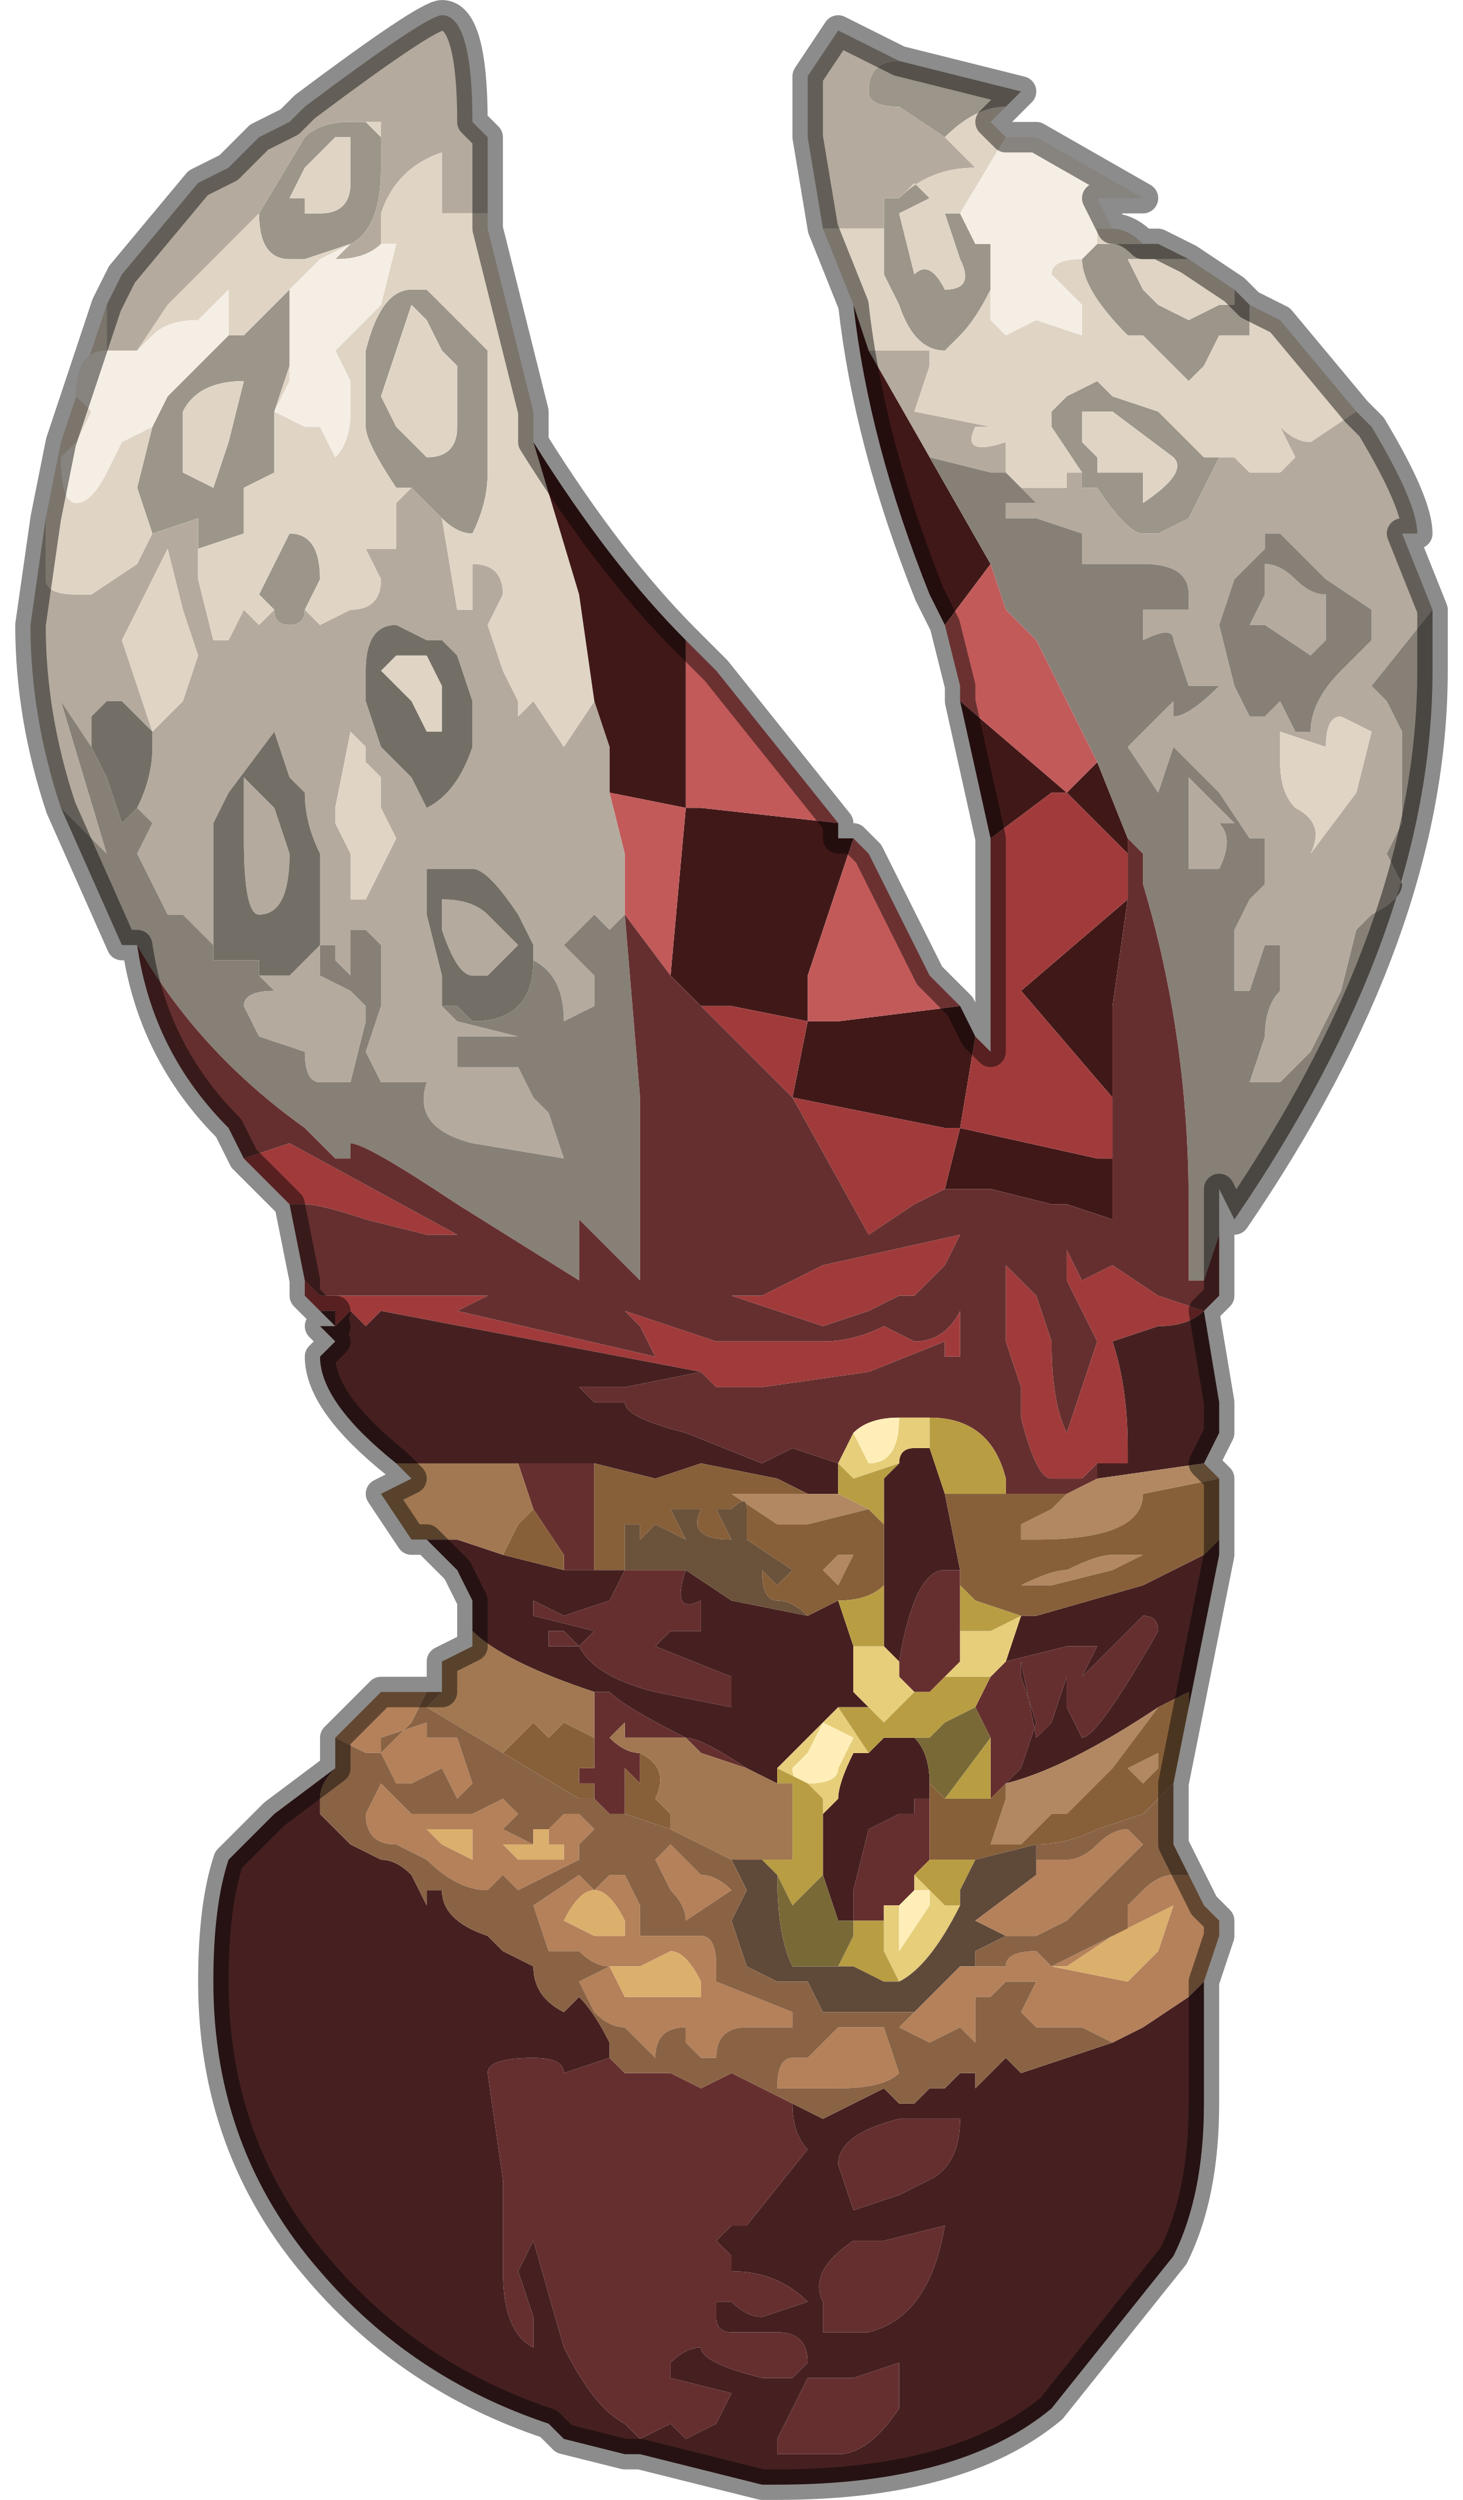 <?xml version="1.0" encoding="UTF-8" standalone="no"?>
<svg xmlns:xlink="http://www.w3.org/1999/xlink" height="8.2px" width="4.8px" xmlns="http://www.w3.org/2000/svg">
  <g transform="matrix(1.0, 0.0, 0.0, 1.0, 2.35, 3.7)">
    <path d="M0.75 -3.25 L0.75 -3.25 0.6 -3.35 Q0.5 -3.35 0.5 -3.4 0.5 -3.5 0.6 -3.5 L1.0 -3.4 0.95 -3.35 Q0.85 -3.35 0.75 -3.25 M0.55 -2.95 L0.55 -3.05 0.6 -3.05 0.65 -3.1 0.75 -3.0 0.8 -3.0 0.8 -3.0 0.85 -2.9 0.9 -2.9 0.9 -2.75 Q0.85 -2.65 0.8 -2.6 L0.75 -2.55 Q0.65 -2.55 0.6 -2.7 L0.55 -2.8 0.55 -2.95 M1.4 -2.9 L1.45 -2.9 1.55 -2.85 1.35 -2.85 1.4 -2.75 1.45 -2.7 1.55 -2.65 1.65 -2.7 1.7 -2.7 1.7 -2.75 1.75 -2.7 1.75 -2.6 1.65 -2.6 1.6 -2.5 1.55 -2.45 1.4 -2.6 1.35 -2.6 Q1.2 -2.75 1.2 -2.85 L1.25 -2.9 1.35 -2.9 1.4 -2.9 M0.7 -3.05 L0.7 -3.05 0.6 -3.0 0.65 -2.8 Q0.7 -2.85 0.75 -2.75 0.85 -2.75 0.8 -2.85 L0.75 -3.0 0.7 -3.05 M1.2 -2.15 L1.1 -2.3 1.1 -2.35 1.15 -2.4 1.25 -2.45 1.3 -2.4 1.45 -2.35 1.6 -2.2 1.65 -2.2 1.55 -2.0 1.45 -1.95 1.4 -1.95 Q1.35 -1.95 1.25 -2.1 L1.2 -2.1 1.2 -2.15 M1.3 -2.35 L1.2 -2.35 1.2 -2.25 1.25 -2.2 1.25 -2.15 1.4 -2.15 1.4 -2.05 Q1.55 -2.15 1.5 -2.2 L1.3 -2.35 M-1.5 -3.0 L-1.5 -3.0 -1.35 -3.25 -1.35 -3.25 Q-1.3 -3.3 -1.2 -3.3 L-1.15 -3.3 -1.15 -3.3 -1.1 -3.25 -1.1 -3.2 -1.1 -3.15 Q-1.1 -2.95 -1.2 -2.9 L-1.35 -2.85 -1.4 -2.85 Q-1.5 -2.85 -1.5 -3.0 M-1.35 -3.15 L-1.35 -3.15 -1.4 -3.05 -1.35 -3.05 -1.35 -3.0 -1.3 -3.0 Q-1.2 -3.0 -1.2 -3.1 L-1.2 -3.25 -1.25 -3.25 -1.3 -3.2 -1.35 -3.15 M-1.6 -2.6 L-1.55 -2.6 -1.4 -2.75 -1.4 -2.75 -1.4 -2.55 -1.4 -2.5 -1.45 -2.35 -1.45 -2.2 -1.45 -2.15 -1.55 -2.1 -1.55 -1.95 -1.7 -1.9 -1.7 -1.9 -1.7 -2.0 -1.85 -1.95 -1.85 -1.95 -1.9 -2.1 -1.85 -2.3 -1.8 -2.4 -1.7 -2.5 -1.6 -2.6 M-1.45 -1.7 L-1.5 -1.75 -1.45 -1.85 -1.4 -1.95 Q-1.3 -1.95 -1.3 -1.8 L-1.35 -1.7 Q-1.35 -1.65 -1.4 -1.65 -1.45 -1.65 -1.45 -1.7 M-1.0 -2.1 L-1.05 -2.1 Q-1.15 -2.25 -1.15 -2.3 L-1.15 -2.55 Q-1.1 -2.75 -1.0 -2.75 L-0.95 -2.75 -0.9 -2.7 -0.85 -2.65 -0.75 -2.55 -0.75 -2.15 Q-0.75 -2.05 -0.8 -1.95 -0.85 -1.95 -0.9 -2.0 L-0.9 -2.0 -1.0 -2.1 M-1.0 -2.7 L-1.1 -2.4 -1.05 -2.3 -0.95 -2.2 -0.95 -2.2 Q-0.85 -2.2 -0.85 -2.3 L-0.85 -2.5 -0.9 -2.55 -0.95 -2.65 -1.0 -2.7 M-1.75 -2.35 L-1.75 -2.15 -1.65 -2.1 -1.6 -2.25 -1.55 -2.45 -1.55 -2.45 Q-1.7 -2.45 -1.75 -2.35" fill="#9c9589" fill-rule="evenodd" stroke="none"/>
    <path d="M0.6 -3.5 Q0.5 -3.5 0.5 -3.4 0.5 -3.35 0.6 -3.35 L0.75 -3.25 0.75 -3.25 0.75 -3.25 0.85 -3.15 Q0.7 -3.15 0.6 -3.05 L0.6 -3.05 0.55 -3.05 0.55 -2.95 0.45 -2.95 0.35 -2.95 0.3 -3.25 0.3 -3.45 0.4 -3.6 0.6 -3.5 M2.1 -2.35 L2.15 -2.3 Q2.3 -2.05 2.3 -1.95 L2.3 -1.95 2.25 -1.95 2.35 -1.7 2.15 -1.45 2.2 -1.4 2.25 -1.3 2.25 -1.0 2.2 -0.9 2.25 -0.8 Q2.25 -0.75 2.15 -0.7 L2.1 -0.65 2.05 -0.45 1.95 -0.25 1.85 -0.15 Q1.85 -0.15 1.8 -0.15 L1.75 -0.15 1.8 -0.3 Q1.8 -0.4 1.85 -0.45 L1.85 -0.6 1.8 -0.6 1.75 -0.45 1.75 -0.45 1.7 -0.45 1.7 -0.65 1.75 -0.75 1.8 -0.8 1.8 -0.85 1.8 -0.95 1.75 -0.95 1.65 -1.1 1.5 -1.25 1.45 -1.1 1.35 -1.25 1.4 -1.3 1.5 -1.4 1.5 -1.35 Q1.55 -1.35 1.65 -1.45 L1.6 -1.45 1.55 -1.45 1.5 -1.6 Q1.5 -1.65 1.4 -1.6 L1.4 -1.7 1.55 -1.7 1.55 -1.75 Q1.55 -1.85 1.4 -1.85 L1.2 -1.85 1.2 -1.95 1.05 -2.0 1.05 -2.0 0.95 -2.0 0.95 -2.05 1.0 -2.05 Q1.0 -2.05 1.05 -2.05 L1.0 -2.1 1.15 -2.1 1.15 -2.15 1.2 -2.15 1.2 -2.1 1.25 -2.1 Q1.35 -1.95 1.4 -1.95 L1.45 -1.95 1.55 -2.0 1.65 -2.2 1.7 -2.2 1.75 -2.15 1.85 -2.15 1.9 -2.2 1.85 -2.3 Q1.9 -2.25 1.95 -2.25 L2.1 -2.35 2.1 -2.35 M-2.15 -1.05 Q-2.25 -1.35 -2.25 -1.65 L-2.2 -2.0 -2.2 -1.8 Q-2.2 -1.75 -2.1 -1.75 L-2.05 -1.75 -1.9 -1.85 -1.9 -1.85 -1.85 -1.95 -1.7 -2.0 -1.7 -1.9 -1.7 -1.9 -1.7 -1.8 -1.65 -1.6 -1.6 -1.6 -1.55 -1.7 -1.55 -1.7 -1.5 -1.65 -1.45 -1.7 Q-1.45 -1.65 -1.4 -1.65 -1.35 -1.65 -1.35 -1.7 L-1.3 -1.65 Q-1.3 -1.65 -1.2 -1.7 -1.1 -1.7 -1.1 -1.8 L-1.15 -1.9 -1.05 -1.9 -1.05 -2.05 -1.0 -2.1 -0.9 -2.0 -0.85 -1.7 -0.8 -1.7 -0.8 -1.85 Q-0.7 -1.85 -0.7 -1.75 L-0.75 -1.65 -0.7 -1.5 -0.65 -1.4 -0.65 -1.35 -0.6 -1.4 -0.5 -1.25 -0.4 -1.4 -0.35 -1.25 -0.35 -1.1 -0.3 -0.9 -0.3 -0.7 -0.3 -0.7 -0.35 -0.65 -0.4 -0.7 -0.5 -0.6 -0.45 -0.55 -0.4 -0.5 -0.4 -0.4 -0.5 -0.35 -0.5 -0.35 Q-0.5 -0.5 -0.6 -0.55 L-0.6 -0.6 -0.65 -0.7 -0.65 -0.7 Q-0.75 -0.85 -0.8 -0.85 L-0.95 -0.85 -0.95 -0.7 -0.9 -0.5 -0.9 -0.4 -0.85 -0.35 -0.85 -0.35 -0.65 -0.3 -0.85 -0.3 -0.85 -0.2 -0.65 -0.2 -0.6 -0.1 -0.55 -0.05 -0.5 0.1 -0.8 0.05 Q-1.0 0.0 -0.95 -0.15 L-1.1 -0.15 -1.15 -0.25 -1.1 -0.4 -1.1 -0.6 -1.15 -0.65 -1.2 -0.65 -1.2 -0.5 -1.25 -0.55 -1.25 -0.6 -1.3 -0.6 -1.3 -0.5 -1.2 -0.45 -1.15 -0.4 -1.15 -0.35 -1.2 -0.15 -1.25 -0.15 -1.3 -0.15 Q-1.35 -0.15 -1.35 -0.25 L-1.5 -0.3 -1.55 -0.4 Q-1.55 -0.45 -1.45 -0.45 L-1.5 -0.5 -1.5 -0.5 -1.4 -0.5 -1.3 -0.6 -1.3 -0.75 -1.3 -0.9 Q-1.35 -1.0 -1.35 -1.1 L-1.4 -1.15 -1.45 -1.3 -1.45 -1.3 -1.6 -1.1 -1.65 -1.0 -1.65 -0.95 -1.65 -0.6 -1.75 -0.7 -1.8 -0.7 -1.9 -0.9 -1.85 -1.0 -1.9 -1.05 Q-1.85 -1.15 -1.85 -1.25 L-1.85 -1.3 -1.95 -1.4 -2.0 -1.4 -2.05 -1.35 -2.05 -1.25 -2.15 -1.4 -2.0 -0.9 -2.15 -1.05 M-2.0 -2.7 L-1.95 -2.8 -1.7 -3.1 -1.6 -3.15 -1.6 -3.15 -1.5 -3.25 -1.4 -3.3 -1.35 -3.35 Q-0.95 -3.65 -0.9 -3.65 -0.8 -3.65 -0.8 -3.3 L-0.75 -3.25 -0.75 -3.0 -0.9 -3.0 -0.9 -3.2 Q-1.05 -3.15 -1.1 -3.0 L-1.1 -2.9 Q-1.15 -2.85 -1.25 -2.85 L-1.2 -2.9 Q-1.1 -2.95 -1.1 -3.15 L-1.1 -3.2 -1.1 -3.3 -1.15 -3.3 -1.15 -3.3 -1.2 -3.3 Q-1.3 -3.3 -1.35 -3.25 L-1.35 -3.25 -1.5 -3.0 -1.5 -3.0 -1.6 -2.9 -1.65 -2.85 -1.65 -2.85 -1.7 -2.8 -1.8 -2.7 -1.9 -2.55 -1.95 -2.55 -2.0 -2.55 -2.0 -2.7 M0.5 -2.55 L0.7 -2.55 0.7 -2.5 0.65 -2.35 0.9 -2.3 0.95 -2.3 0.85 -2.3 Q0.8 -2.2 0.95 -2.25 L0.95 -2.15 0.9 -2.15 0.7 -2.2 0.5 -2.55 M2.15 -1.7 L2.15 -1.7 2.0 -1.8 1.85 -1.95 1.8 -1.95 1.8 -1.9 1.7 -1.8 1.65 -1.65 1.65 -1.65 1.7 -1.45 1.75 -1.35 1.8 -1.35 1.8 -1.35 1.85 -1.4 1.9 -1.3 1.95 -1.3 Q1.95 -1.4 2.05 -1.5 L2.15 -1.6 2.15 -1.7 M1.9 -1.8 Q1.95 -1.75 2.0 -1.75 L2.0 -1.6 1.95 -1.55 1.8 -1.65 1.75 -1.65 1.8 -1.75 1.8 -1.85 Q1.85 -1.85 1.9 -1.8 M1.85 -1.3 L1.85 -1.2 Q1.85 -1.1 1.9 -1.05 2.0 -1.0 1.95 -0.9 L2.1 -1.1 2.15 -1.3 2.05 -1.35 Q2.0 -1.35 2.0 -1.25 L1.85 -1.3 M1.55 -1.15 L1.55 -1.15 1.7 -1.0 1.65 -1.0 Q1.7 -0.95 1.65 -0.85 L1.55 -0.85 1.55 -1.15 M-1.2 -2.9 L-1.2 -2.9 M-1.85 -1.3 L-1.75 -1.4 -1.7 -1.55 -1.75 -1.7 -1.8 -1.9 -1.8 -1.95 -1.8 -1.9 -1.95 -1.6 -1.85 -1.3 M-0.95 -1.6 L-1.05 -1.65 Q-1.15 -1.65 -1.15 -1.5 L-1.15 -1.4 -1.1 -1.25 -1.05 -1.2 -1.0 -1.15 -0.95 -1.05 Q-0.85 -1.1 -0.8 -1.25 L-0.8 -1.4 -0.85 -1.55 -0.9 -1.6 -0.95 -1.6 M-1.2 -1.3 L-1.25 -1.05 -1.25 -1.0 -1.2 -0.9 -1.2 -0.75 -1.15 -0.75 -1.05 -0.95 -1.1 -1.05 -1.1 -1.15 -1.15 -1.2 -1.15 -1.25 -1.2 -1.3 M-1.4 -0.9 Q-1.4 -0.7 -1.5 -0.7 -1.55 -0.7 -1.55 -0.95 L-1.55 -1.15 -1.45 -1.05 -1.4 -0.9 M-0.9 -0.75 Q-0.8 -0.75 -0.75 -0.7 L-0.65 -0.6 -0.7 -0.55 -0.7 -0.55 -0.75 -0.5 -0.75 -0.5 -0.8 -0.5 Q-0.85 -0.5 -0.9 -0.65 L-0.9 -0.75" fill="#b4ab9e" fill-rule="evenodd" stroke="none"/>
    <path d="M0.75 -3.25 Q0.85 -3.35 0.95 -3.35 L0.9 -3.3 0.95 -3.25 0.95 -3.25 0.8 -3.0 0.8 -3.0 0.75 -3.0 0.65 -3.1 0.6 -3.05 0.6 -3.05 Q0.7 -3.15 0.85 -3.15 L0.75 -3.25 0.75 -3.25 M0.35 -2.95 L0.45 -2.95 0.55 -2.95 0.55 -2.8 0.6 -2.7 Q0.65 -2.55 0.75 -2.55 L0.8 -2.6 Q0.85 -2.65 0.9 -2.75 L0.9 -2.65 0.95 -2.6 1.05 -2.65 1.2 -2.6 1.2 -2.7 1.1 -2.8 Q1.1 -2.85 1.2 -2.85 L1.2 -2.85 Q1.2 -2.75 1.35 -2.6 L1.4 -2.6 1.55 -2.45 1.6 -2.5 1.65 -2.6 1.75 -2.6 1.75 -2.7 1.85 -2.65 2.1 -2.35 2.1 -2.35 1.95 -2.25 Q1.9 -2.25 1.85 -2.3 L1.9 -2.2 1.85 -2.15 1.75 -2.15 1.7 -2.2 1.65 -2.2 1.6 -2.2 1.45 -2.35 1.3 -2.4 1.25 -2.45 1.15 -2.4 1.1 -2.35 1.1 -2.3 1.2 -2.15 1.15 -2.15 1.15 -2.1 1.0 -2.1 1.0 -2.1 0.95 -2.15 0.95 -2.25 Q0.8 -2.2 0.85 -2.3 L0.95 -2.3 0.9 -2.3 0.65 -2.35 0.7 -2.5 0.7 -2.55 0.5 -2.55 0.45 -2.7 0.35 -2.95 M1.3 -2.95 Q1.35 -2.95 1.4 -2.9 L1.35 -2.9 1.25 -2.9 1.25 -2.95 1.3 -2.95 M1.55 -2.85 L1.55 -2.85 1.7 -2.75 1.7 -2.7 1.65 -2.7 1.55 -2.65 1.45 -2.7 1.4 -2.75 1.35 -2.85 1.55 -2.85 M-2.2 -2.0 L-2.15 -2.25 -2.0 -2.7 -2.0 -2.55 Q-2.1 -2.55 -2.1 -2.4 L-2.05 -2.35 -2.1 -2.25 -2.15 -2.2 Q-2.15 -2.05 -2.1 -2.05 -2.05 -2.05 -2.0 -2.15 L-1.95 -2.25 -1.85 -2.3 -1.9 -2.1 -1.85 -1.95 -1.85 -1.95 -1.9 -1.85 -1.9 -1.85 -2.05 -1.75 -2.1 -1.75 Q-2.2 -1.75 -2.2 -1.8 L-2.2 -2.0 M-0.75 -3.0 L-0.75 -2.95 -0.6 -2.35 -0.6 -2.25 -0.45 -1.75 -0.4 -1.4 -0.5 -1.25 -0.6 -1.4 -0.65 -1.35 -0.65 -1.4 -0.7 -1.5 -0.75 -1.65 -0.7 -1.75 Q-0.7 -1.85 -0.8 -1.85 L-0.8 -1.7 -0.85 -1.7 -0.9 -2.0 -0.9 -2.0 Q-0.85 -1.95 -0.8 -1.95 -0.75 -2.05 -0.75 -2.15 L-0.75 -2.55 -0.85 -2.65 -0.9 -2.7 -0.95 -2.75 -1.0 -2.75 Q-1.1 -2.75 -1.15 -2.55 L-1.15 -2.3 Q-1.15 -2.25 -1.05 -2.1 L-1.0 -2.1 -1.05 -2.05 -1.05 -1.9 -1.15 -1.9 -1.1 -1.8 Q-1.1 -1.7 -1.2 -1.7 -1.3 -1.65 -1.3 -1.65 L-1.35 -1.7 -1.3 -1.8 Q-1.3 -1.95 -1.4 -1.95 L-1.45 -1.85 -1.5 -1.75 -1.45 -1.7 -1.5 -1.65 -1.55 -1.7 -1.55 -1.7 -1.6 -1.6 -1.65 -1.6 -1.7 -1.8 -1.7 -1.9 -1.55 -1.95 -1.55 -2.1 -1.45 -2.15 -1.45 -2.2 -1.45 -2.35 -1.4 -2.5 -1.4 -2.45 -1.45 -2.35 -1.35 -2.3 -1.3 -2.3 -1.25 -2.2 Q-1.2 -2.25 -1.2 -2.35 L-1.2 -2.45 -1.25 -2.55 -1.2 -2.6 -1.1 -2.7 -1.05 -2.9 -1.1 -2.9 -1.1 -3.0 Q-1.05 -3.15 -0.9 -3.2 L-0.9 -3.0 -0.75 -3.0 M0.7 -3.05 L0.75 -3.0 0.8 -2.85 Q0.85 -2.75 0.75 -2.75 0.7 -2.85 0.65 -2.8 L0.6 -3.0 0.7 -3.05 0.7 -3.05 M1.3 -2.35 L1.5 -2.2 Q1.55 -2.15 1.4 -2.05 L1.4 -2.15 1.25 -2.15 1.25 -2.2 1.2 -2.25 1.2 -2.35 1.3 -2.35 M1.85 -1.3 L2.0 -1.25 Q2.0 -1.35 2.05 -1.35 L2.15 -1.3 2.1 -1.1 1.95 -0.9 Q2.0 -1.0 1.9 -1.05 1.85 -1.1 1.85 -1.2 L1.85 -1.3 M-1.5 -3.0 Q-1.5 -2.85 -1.4 -2.85 L-1.35 -2.85 -1.2 -2.9 -1.3 -2.85 -1.4 -2.75 -1.4 -2.75 -1.55 -2.6 -1.6 -2.6 -1.6 -2.75 -1.65 -2.7 -1.7 -2.65 Q-1.8 -2.65 -1.85 -2.6 L-1.9 -2.55 -1.8 -2.7 -1.7 -2.8 -1.65 -2.85 -1.65 -2.85 -1.6 -2.9 -1.5 -3.0 M-1.1 -3.2 L-1.1 -3.25 -1.15 -3.3 -1.1 -3.3 -1.1 -3.2 M-1.35 -3.15 L-1.3 -3.2 -1.25 -3.25 -1.2 -3.25 -1.2 -3.1 Q-1.2 -3.0 -1.3 -3.0 L-1.35 -3.0 -1.35 -3.05 -1.4 -3.05 -1.35 -3.15 -1.35 -3.15 M-1.2 -2.9 L-1.2 -2.9 M-1.0 -2.7 L-0.95 -2.65 -0.9 -2.55 -0.85 -2.5 -0.85 -2.3 Q-0.85 -2.2 -0.95 -2.2 L-0.95 -2.2 -1.05 -2.3 -1.1 -2.4 -1.0 -2.7 M-1.85 -1.3 L-1.95 -1.6 -1.8 -1.9 -1.8 -1.95 -1.8 -1.9 -1.75 -1.7 -1.7 -1.55 -1.75 -1.4 -1.85 -1.3 -1.85 -1.3 M-0.95 -1.55 L-0.9 -1.45 -0.9 -1.3 -0.95 -1.3 -0.95 -1.3 -1.0 -1.4 -1.0 -1.4 -1.1 -1.5 -1.05 -1.55 -1.05 -1.55 -0.95 -1.55 M-1.75 -2.35 Q-1.7 -2.45 -1.55 -2.45 L-1.55 -2.45 -1.6 -2.25 -1.65 -2.1 -1.75 -2.15 -1.75 -2.35 M-1.2 -1.3 L-1.15 -1.25 -1.15 -1.2 -1.1 -1.15 -1.1 -1.05 -1.05 -0.95 -1.15 -0.75 -1.2 -0.75 -1.2 -0.9 -1.25 -1.0 -1.25 -1.05 -1.2 -1.3" fill="#e0d5c5" fill-rule="evenodd" stroke="none"/>
    <path d="M0.8 -3.0 L0.95 -3.25 0.95 -3.25 1.05 -3.25 1.4 -3.05 1.4 -3.05 1.25 -3.05 1.3 -2.95 1.25 -2.95 1.25 -2.9 1.2 -2.85 1.2 -2.85 Q1.1 -2.85 1.1 -2.8 L1.2 -2.7 1.2 -2.6 1.05 -2.65 0.95 -2.6 0.9 -2.65 0.9 -2.75 0.9 -2.9 0.85 -2.9 0.8 -3.0 M-1.9 -2.55 L-1.85 -2.6 Q-1.8 -2.65 -1.7 -2.65 L-1.65 -2.7 -1.6 -2.75 -1.6 -2.6 -1.7 -2.5 -1.8 -2.4 -1.85 -2.3 -1.95 -2.25 -2.0 -2.15 Q-2.05 -2.05 -2.1 -2.05 -2.15 -2.05 -2.15 -2.2 L-2.1 -2.25 -2.05 -2.35 -2.1 -2.4 Q-2.1 -2.55 -2.0 -2.55 L-1.95 -2.55 -1.9 -2.55 M-1.4 -2.75 L-1.3 -2.85 -1.2 -2.9 -1.25 -2.85 Q-1.15 -2.85 -1.1 -2.9 L-1.05 -2.9 -1.1 -2.7 -1.2 -2.6 -1.25 -2.55 -1.2 -2.45 -1.2 -2.35 Q-1.2 -2.25 -1.25 -2.2 L-1.3 -2.3 -1.35 -2.3 -1.45 -2.35 -1.4 -2.45 -1.4 -2.5 -1.4 -2.55 -1.4 -2.75" fill="#f5eee5" fill-rule="evenodd" stroke="none"/>
    <path d="M-0.6 -2.25 Q-0.35 -1.85 -0.1 -1.6 L-0.1 -1.05 -0.35 -1.1 -0.35 -1.25 -0.4 -1.4 -0.45 -1.75 -0.6 -2.25 M0.4 -1.0 L0.4 -0.95 0.45 -0.95 0.3 -0.5 0.3 -0.35 0.4 -0.35 0.8 -0.4 0.85 -0.3 0.8 0.0 0.75 0.0 0.25 -0.1 0.3 -0.35 0.05 -0.4 -0.05 -0.4 -0.1 -0.45 -0.15 -0.5 -0.1 -1.05 -0.1 -1.05 -0.05 -1.05 0.4 -1.0 M0.9 -0.95 L0.8 -1.4 1.15 -1.1 1.1 -1.1 0.9 -0.95 M0.75 -1.65 L0.7 -1.75 Q0.5 -2.25 0.45 -2.7 L0.5 -2.55 0.7 -2.2 0.9 -1.85 0.75 -1.65 M1.15 -1.1 L1.25 -1.2 1.35 -0.95 1.35 -0.9 1.15 -1.1 M1.35 -0.75 L1.3 -0.4 1.3 -0.1 1.0 -0.45 1.35 -0.75 M1.3 0.1 L1.3 0.3 1.15 0.25 1.1 0.25 0.9 0.2 0.8 0.2 0.75 0.2 0.8 0.0 0.8 0.0 1.25 0.1 1.3 0.1" fill="#411818" fill-rule="evenodd" stroke="none"/>
    <path d="M2.35 -1.7 L2.35 -1.5 Q2.35 -0.65 1.7 0.3 L1.65 0.2 1.65 0.35 1.6 0.5 1.55 0.5 1.55 0.25 Q1.55 -0.3 1.4 -0.8 L1.4 -0.9 1.35 -0.95 1.25 -1.2 1.05 -1.6 0.95 -1.7 0.9 -1.85 0.7 -2.2 0.9 -2.15 0.95 -2.15 1.0 -2.1 1.0 -2.1 1.05 -2.05 Q1.0 -2.05 1.0 -2.05 L0.95 -2.05 0.95 -2.0 1.05 -2.0 1.05 -2.0 1.2 -1.95 1.2 -1.85 1.4 -1.85 Q1.55 -1.85 1.55 -1.75 L1.55 -1.7 1.4 -1.7 1.4 -1.6 Q1.5 -1.65 1.5 -1.6 L1.55 -1.45 1.6 -1.45 1.65 -1.45 Q1.55 -1.35 1.5 -1.35 L1.5 -1.4 1.4 -1.3 1.35 -1.25 1.45 -1.1 1.5 -1.25 1.65 -1.1 1.75 -0.95 1.8 -0.95 1.8 -0.85 1.8 -0.8 1.75 -0.75 1.7 -0.65 1.7 -0.45 1.75 -0.45 1.75 -0.45 1.8 -0.6 1.85 -0.6 1.85 -0.45 Q1.8 -0.4 1.8 -0.3 L1.75 -0.15 1.8 -0.15 Q1.85 -0.15 1.85 -0.15 L1.95 -0.25 2.05 -0.45 2.1 -0.65 2.15 -0.7 Q2.25 -0.75 2.25 -0.8 L2.2 -0.9 2.25 -1.0 2.25 -1.3 2.2 -1.4 2.15 -1.45 2.35 -1.7 M-1.9 -0.6 L-1.95 -0.6 -2.15 -1.05 -2.0 -0.9 -2.15 -1.4 -2.05 -1.25 -2.0 -1.15 -1.95 -1.0 -1.9 -1.05 -1.85 -1.0 -1.9 -0.9 -1.8 -0.7 -1.75 -0.7 -1.65 -0.6 -1.65 -0.55 -1.55 -0.55 -1.5 -0.55 -1.5 -0.5 -1.5 -0.5 -1.45 -0.45 Q-1.55 -0.45 -1.55 -0.4 L-1.5 -0.3 -1.35 -0.25 Q-1.35 -0.15 -1.3 -0.15 L-1.25 -0.15 -1.2 -0.15 -1.15 -0.35 -1.15 -0.4 -1.2 -0.45 -1.3 -0.5 -1.3 -0.6 -1.25 -0.6 -1.25 -0.55 -1.2 -0.5 -1.2 -0.65 -1.15 -0.65 -1.1 -0.6 -1.1 -0.4 -1.15 -0.25 -1.1 -0.15 -0.95 -0.15 Q-1.0 0.0 -0.8 0.05 L-0.5 0.1 -0.55 -0.05 -0.6 -0.1 -0.65 -0.2 -0.85 -0.2 -0.85 -0.3 -0.65 -0.3 -0.85 -0.35 -0.85 -0.35 -0.9 -0.4 -0.85 -0.4 -0.8 -0.35 Q-0.6 -0.35 -0.6 -0.55 -0.5 -0.5 -0.5 -0.35 L-0.5 -0.35 -0.4 -0.4 -0.4 -0.5 -0.45 -0.55 -0.5 -0.6 -0.4 -0.7 -0.35 -0.65 -0.3 -0.7 -0.3 -0.7 -0.3 -0.7 -0.25 -0.1 -0.25 0.35 -0.25 0.5 -0.45 0.3 -0.45 0.35 Q-0.45 0.45 -0.45 0.5 L-0.85 0.25 Q-1.15 0.05 -1.2 0.05 L-1.25 0.05 -1.2 0.05 -1.2 0.1 -1.25 0.1 -1.35 0.0 Q-1.7 -0.25 -1.9 -0.6 M2.15 -1.6 L2.05 -1.5 Q1.95 -1.4 1.95 -1.3 L1.9 -1.3 1.85 -1.4 1.8 -1.35 1.8 -1.35 1.75 -1.35 1.7 -1.45 1.65 -1.65 1.65 -1.65 1.7 -1.8 1.8 -1.9 1.8 -1.95 1.85 -1.95 2.0 -1.8 2.15 -1.7 2.15 -1.7 2.15 -1.6 M1.9 -1.8 Q1.85 -1.85 1.8 -1.85 L1.8 -1.75 1.75 -1.65 1.8 -1.65 1.95 -1.55 2.0 -1.6 2.0 -1.75 Q1.95 -1.75 1.9 -1.8 M1.55 -1.15 L1.55 -0.85 1.65 -0.85 Q1.7 -0.95 1.65 -1.0 L1.7 -1.0 1.55 -1.15 1.55 -1.15" fill="#878077" fill-rule="evenodd" stroke="none"/>
    <path d="M-0.1 -1.6 L0.0 -1.5 0.2 -1.25 0.4 -1.0 -0.05 -1.05 -0.1 -1.05 -0.1 -1.05 -0.15 -0.5 -0.3 -0.7 -0.3 -0.9 -0.35 -1.1 -0.1 -1.05 -0.1 -1.6 M0.45 -0.95 L0.5 -0.9 0.7 -0.5 0.8 -0.4 0.4 -0.35 0.3 -0.35 0.3 -0.5 0.45 -0.95 M0.8 -1.4 L0.8 -1.45 0.75 -1.65 0.9 -1.85 0.95 -1.7 1.05 -1.6 1.25 -1.2 1.15 -1.1 0.8 -1.4 M-0.3 -0.7 L-0.3 -0.7" fill="#c25a5a" fill-rule="evenodd" stroke="none"/>
    <path d="M-1.25 0.6 L-1.3 0.6 Q-1.35 0.55 -1.35 0.55 L-1.35 0.5 -1.35 0.5 -1.3 0.55 -1.15 0.55 -0.9 0.55 -0.8 0.55 -0.75 0.55 -0.75 0.55 -0.85 0.6 -0.2 0.75 -0.2 0.75 -0.25 0.65 -0.3 0.6 -0.3 0.6 0.0 0.7 0.15 0.7 0.35 0.7 Q0.45 0.7 0.55 0.65 L0.65 0.7 Q0.75 0.7 0.8 0.6 L0.8 0.75 0.75 0.75 0.75 0.7 0.5 0.8 0.15 0.85 0.0 0.85 -0.05 0.8 -1.1 0.6 -1.15 0.65 -1.2 0.6 -1.25 0.65 -1.25 0.6 M-1.4 0.25 Q-1.45 0.2 -1.5 0.15 L-1.55 0.1 -1.4 0.05 -0.85 0.35 -0.95 0.35 -1.15 0.3 Q-1.3 0.25 -1.35 0.25 L-1.4 0.25 M0.85 -0.3 L0.9 -0.25 0.9 -0.75 0.9 -0.95 1.1 -1.1 1.15 -1.1 1.35 -0.9 1.35 -0.75 1.0 -0.45 1.3 -0.1 1.3 0.1 1.25 0.1 0.8 0.0 0.8 0.0 0.75 0.2 0.65 0.25 0.5 0.35 0.25 -0.1 0.2 -0.15 -0.05 -0.4 0.05 -0.4 0.3 -0.35 0.25 -0.1 0.75 0.0 0.8 0.0 0.85 -0.3 M1.25 1.1 L1.2 1.15 1.1 1.15 Q1.05 1.15 1.0 0.95 L1.0 0.85 0.95 0.7 0.95 0.45 1.05 0.55 1.1 0.7 Q1.1 0.9 1.15 1.0 L1.25 0.7 1.2 0.6 1.15 0.5 1.15 0.4 1.2 0.5 1.3 0.45 1.45 0.55 1.6 0.6 Q1.55 0.65 1.45 0.65 L1.3 0.7 Q1.35 0.85 1.35 1.05 L1.35 1.1 1.25 1.1 M0.95 0.35 L0.85 0.35 0.95 0.35 M0.75 0.45 L0.65 0.55 0.6 0.55 0.5 0.6 0.35 0.65 0.05 0.55 0.15 0.55 0.35 0.45 0.8 0.35 0.75 0.45" fill="#a13b3b" fill-rule="evenodd" stroke="none"/>
    <path d="M1.65 0.2 L1.65 0.55 1.6 0.6 1.45 0.55 1.3 0.45 1.2 0.5 1.15 0.4 1.15 0.5 1.2 0.6 1.25 0.7 1.15 1.0 Q1.1 0.9 1.1 0.7 L1.05 0.55 0.95 0.45 0.95 0.7 1.0 0.85 1.0 0.95 Q1.05 1.15 1.1 1.15 L1.2 1.15 1.25 1.1 1.25 1.15 1.15 1.2 0.95 1.2 0.95 1.15 Q0.9 0.95 0.7 0.95 L0.65 0.95 0.6 0.95 Q0.5 0.95 0.45 1.0 L0.4 1.1 0.25 1.05 0.15 1.1 -0.1 1.0 Q-0.3 0.95 -0.3 0.9 L-0.4 0.9 -0.45 0.85 -0.45 0.85 -0.35 0.85 -0.3 0.85 -0.05 0.8 0.0 0.85 0.15 0.85 0.5 0.8 0.75 0.7 0.75 0.75 0.8 0.75 0.8 0.6 Q0.75 0.7 0.65 0.7 L0.55 0.65 Q0.45 0.7 0.35 0.7 L0.15 0.7 0.0 0.7 -0.3 0.6 -0.3 0.6 -0.25 0.65 -0.2 0.75 -0.2 0.75 -0.85 0.6 -0.75 0.55 -0.75 0.55 -0.8 0.55 -0.9 0.55 -1.15 0.55 -1.3 0.55 -1.35 0.5 -1.35 0.5 -1.4 0.25 -1.35 0.25 Q-1.3 0.25 -1.15 0.3 L-0.95 0.35 -0.85 0.35 -1.4 0.05 -1.55 0.1 -1.6 0.0 Q-1.85 -0.25 -1.9 -0.6 -1.7 -0.25 -1.35 0.0 L-1.25 0.1 -1.2 0.1 -1.2 0.05 -1.25 0.05 -1.2 0.05 Q-1.15 0.05 -0.85 0.25 L-0.45 0.5 Q-0.45 0.45 -0.45 0.35 L-0.45 0.3 -0.25 0.5 -0.25 0.35 -0.25 -0.1 -0.3 -0.7 -0.15 -0.5 -0.15 -0.5 -0.1 -0.45 -0.05 -0.4 0.2 -0.15 0.25 -0.1 0.5 0.35 0.65 0.25 0.75 0.2 0.8 0.2 0.9 0.2 1.1 0.25 1.15 0.25 1.3 0.3 1.3 0.1 1.3 -0.1 1.3 -0.4 1.35 -0.75 1.35 -0.9 1.35 -0.95 1.4 -0.9 1.4 -0.8 Q1.55 -0.3 1.55 0.25 L1.55 0.5 1.6 0.5 1.65 0.35 1.65 0.2 M0.85 0.3 L0.8 0.3 0.85 0.3 M0.75 0.45 L0.8 0.35 0.35 0.45 0.15 0.55 0.05 0.55 0.35 0.65 0.5 0.6 0.6 0.55 0.65 0.55 0.75 0.45 M0.95 0.35 L0.85 0.35 0.95 0.35 M-0.4 1.1 L-0.4 1.45 -0.5 1.45 -0.5 1.4 -0.6 1.25 -0.65 1.1 -0.4 1.1 M0.8 1.45 L0.8 1.5 0.8 1.65 0.8 1.75 0.75 1.8 0.7 1.85 0.65 1.85 0.6 1.8 0.6 1.75 Q0.65 1.45 0.75 1.45 0.75 1.45 0.8 1.45 M1.0 1.6 L1.05 1.6 1.0 1.6 M0.9 1.8 L0.95 1.75 1.15 1.7 1.25 1.7 1.2 1.8 1.4 1.6 Q1.45 1.6 1.45 1.65 1.25 2.0 1.2 2.0 L1.15 1.9 1.15 1.8 1.1 1.95 1.05 2.0 1.0 1.75 1.0 1.8 1.05 1.95 1.0 2.1 0.95 2.15 0.9 2.2 0.9 2.0 0.85 1.9 0.9 1.8 M-0.1 1.45 Q-0.15 1.6 -0.05 1.55 L-0.05 1.65 -0.15 1.65 -0.2 1.7 0.05 1.8 0.05 1.9 -0.2 1.85 Q-0.4 1.8 -0.45 1.7 L-0.5 1.7 -0.55 1.7 -0.55 1.65 -0.5 1.65 -0.45 1.7 -0.4 1.65 -0.6 1.6 -0.6 1.55 -0.5 1.6 -0.35 1.55 -0.3 1.45 -0.15 1.45 -0.15 1.45 -0.1 1.45 M0.45 2.6 L0.45 2.5 0.5 2.3 0.6 2.25 0.65 2.25 0.65 2.2 0.7 2.2 0.7 2.4 0.65 2.45 0.65 2.5 0.6 2.55 0.55 2.55 0.55 2.6 0.45 2.6 M0.1 2.1 L-0.05 2.05 -0.1 2.0 -0.15 2.0 -0.2 2.0 -0.3 2.0 -0.3 1.95 -0.35 2.0 -0.35 2.0 Q-0.3 2.05 -0.25 2.05 L-0.25 2.15 -0.3 2.1 -0.3 2.2 -0.3 2.25 -0.35 2.25 -0.4 2.2 -0.4 2.15 -0.45 2.15 -0.45 2.1 -0.4 2.1 -0.4 2.1 -0.4 2.0 -0.4 1.85 -0.35 1.85 Q-0.3 1.9 -0.1 2.0 -0.05 2.0 0.1 2.1 M0.25 3.2 Q0.25 3.3 0.3 3.35 L0.1 3.6 0.05 3.6 0.0 3.65 0.05 3.7 0.05 3.75 Q0.2 3.75 0.3 3.85 L0.15 3.9 Q0.1 3.9 0.05 3.85 L0.0 3.85 0.0 3.9 Q0.0 3.95 0.05 3.95 L0.2 3.95 Q0.3 3.95 0.3 4.05 L0.25 4.1 0.15 4.1 Q-0.05 4.05 -0.05 4.0 -0.1 4.0 -0.15 4.05 L-0.15 4.1 0.05 4.15 0.0 4.25 -0.1 4.3 -0.15 4.25 -0.25 4.3 -0.3 4.25 Q-0.4 4.2 -0.5 4.0 L-0.6 3.65 -0.65 3.75 -0.6 3.9 -0.6 4.0 Q-0.7 3.95 -0.7 3.75 L-0.7 3.45 -0.75 3.1 Q-0.75 3.05 -0.6 3.05 -0.5 3.05 -0.5 3.1 L-0.35 3.05 -0.3 3.1 -0.2 3.1 Q-0.15 3.1 -0.15 3.1 L-0.05 3.15 0.05 3.1 0.25 3.2 M0.6 4.05 L0.6 4.2 Q0.5 4.35 0.4 4.35 L0.2 4.35 0.2 4.3 0.3 4.1 0.45 4.1 0.6 4.05 M0.55 3.65 L0.75 3.6 Q0.7 3.9 0.5 3.95 L0.4 3.95 0.35 3.95 0.35 3.85 Q0.3 3.75 0.45 3.65 L0.55 3.65 M0.45 3.55 L0.4 3.4 Q0.4 3.3 0.6 3.25 L0.65 3.25 0.8 3.25 Q0.8 3.4 0.7 3.45 L0.6 3.5 0.45 3.55" fill="#662f2f" fill-rule="evenodd" stroke="none"/>
    <path d="M1.6 0.6 L1.65 0.9 1.65 1.0 1.6 1.1 1.25 1.15 1.25 1.1 1.35 1.1 1.35 1.05 Q1.35 0.85 1.3 0.7 L1.45 0.65 Q1.55 0.65 1.6 0.6 M1.65 1.35 L1.65 1.4 1.6 1.65 1.55 1.9 1.55 1.85 1.45 1.9 Q1.15 2.1 0.95 2.15 L1.0 2.1 1.05 1.95 1.0 1.8 1.0 1.75 1.05 2.0 1.1 1.95 1.15 1.8 1.15 1.9 1.2 2.0 Q1.25 2.0 1.45 1.65 1.45 1.6 1.4 1.6 L1.2 1.8 1.25 1.7 1.15 1.7 0.95 1.75 1.0 1.6 1.05 1.6 1.4 1.5 1.6 1.4 1.65 1.35 M1.6 2.8 L1.6 3.2 Q1.6 3.5 1.5 3.7 L1.1 4.2 Q0.8 4.45 0.2 4.45 L0.15 4.45 -0.25 4.35 -0.3 4.35 -0.5 4.3 -0.55 4.25 Q-1.0 4.1 -1.3 3.75 -1.65 3.35 -1.65 2.8 -1.65 2.55 -1.6 2.4 L-1.45 2.25 -1.25 2.1 -1.25 2.1 Q-1.3 2.15 -1.3 2.2 L-1.3 2.25 -1.2 2.35 -1.1 2.4 Q-1.05 2.4 -1.0 2.45 L-0.95 2.55 -0.95 2.5 -0.9 2.5 Q-0.9 2.6 -0.75 2.65 L-0.7 2.7 -0.6 2.75 -0.6 2.75 Q-0.6 2.85 -0.5 2.9 L-0.45 2.85 Q-0.4 2.9 -0.35 3.0 L-0.35 3.05 -0.5 3.1 Q-0.5 3.05 -0.6 3.05 -0.75 3.05 -0.75 3.1 L-0.7 3.45 -0.7 3.75 Q-0.7 3.95 -0.6 4.0 L-0.6 3.9 -0.65 3.75 -0.6 3.65 -0.5 4.0 Q-0.4 4.2 -0.3 4.25 L-0.25 4.3 -0.15 4.25 -0.1 4.3 0.0 4.25 0.05 4.15 -0.15 4.1 -0.15 4.05 Q-0.1 4.0 -0.05 4.0 -0.05 4.05 0.15 4.1 L0.25 4.1 0.3 4.05 Q0.3 3.95 0.2 3.95 L0.05 3.95 Q0.0 3.95 0.0 3.9 L0.0 3.85 0.05 3.85 Q0.1 3.9 0.15 3.9 L0.3 3.85 Q0.2 3.75 0.05 3.75 L0.05 3.7 0.0 3.65 0.05 3.6 0.1 3.6 0.3 3.35 Q0.25 3.3 0.25 3.2 L0.35 3.25 0.55 3.15 0.6 3.2 0.65 3.2 0.65 3.2 0.7 3.15 0.75 3.15 0.8 3.1 0.85 3.1 0.85 3.15 0.95 3.05 1.0 3.1 1.15 3.05 1.3 3.0 1.4 2.95 1.55 2.85 1.6 2.8 M-0.8 1.65 L-0.8 1.55 -0.85 1.45 -0.95 1.35 -0.85 1.35 -0.7 1.4 -0.5 1.45 -0.5 1.45 -0.4 1.45 -0.3 1.45 -0.35 1.55 -0.5 1.6 -0.6 1.55 -0.6 1.6 -0.4 1.65 -0.45 1.7 -0.5 1.65 -0.55 1.65 -0.55 1.7 -0.5 1.7 -0.45 1.7 Q-0.4 1.8 -0.2 1.85 L0.05 1.9 0.05 1.8 -0.2 1.7 -0.15 1.65 -0.05 1.65 -0.05 1.55 Q-0.15 1.6 -0.1 1.45 L0.05 1.55 0.3 1.6 0.4 1.55 0.45 1.7 0.45 1.85 0.5 1.9 0.4 1.9 0.2 2.1 0.2 2.15 0.1 2.1 Q-0.05 2.0 -0.1 2.0 -0.3 1.9 -0.35 1.85 L-0.4 1.85 Q-0.7 1.75 -0.8 1.65 M-1.05 1.1 Q-1.3 0.9 -1.3 0.75 L-1.25 0.7 -1.3 0.65 -1.25 0.65 -1.3 0.6 -1.25 0.6 -1.25 0.65 -1.2 0.6 -1.15 0.65 -1.1 0.6 -0.05 0.8 -0.3 0.85 -0.35 0.85 -0.45 0.85 -0.45 0.85 -0.4 0.9 -0.3 0.9 Q-0.3 0.95 -0.1 1.0 L0.15 1.1 0.25 1.05 0.4 1.1 0.4 1.2 0.3 1.2 0.2 1.15 -0.05 1.1 -0.2 1.15 -0.4 1.1 -0.65 1.1 -0.65 1.1 -0.9 1.1 -1.05 1.1 M0.55 1.5 L0.55 1.3 0.55 1.15 0.6 1.1 Q0.6 1.05 0.65 1.05 L0.7 1.05 0.75 1.2 0.8 1.45 Q0.75 1.45 0.75 1.45 0.65 1.45 0.6 1.75 L0.55 1.7 0.55 1.5 M0.35 2.25 L0.4 2.2 Q0.4 2.15 0.45 2.05 0.5 2.05 0.5 2.05 L0.55 2.0 0.65 2.0 Q0.7 2.05 0.7 2.15 L0.7 2.2 0.65 2.2 0.65 2.25 0.6 2.25 0.5 2.3 0.45 2.5 0.45 2.6 0.4 2.6 0.35 2.45 0.35 2.25 M0.45 3.55 L0.6 3.5 0.7 3.45 Q0.8 3.4 0.8 3.25 L0.65 3.25 0.6 3.25 Q0.4 3.3 0.4 3.4 L0.45 3.55 M0.55 3.65 L0.45 3.65 Q0.3 3.75 0.35 3.85 L0.35 3.95 0.4 3.95 0.5 3.95 Q0.7 3.9 0.75 3.6 L0.55 3.65 M0.6 4.05 L0.45 4.1 0.3 4.1 0.2 4.3 0.2 4.35 0.4 4.35 Q0.5 4.35 0.6 4.2 L0.6 4.05" fill="#462020" fill-rule="evenodd" stroke="none"/>
    <path d="M1.6 1.1 L1.65 1.15 1.4 1.2 Q1.4 1.35 1.05 1.35 L1.0 1.35 1.0 1.3 1.1 1.25 1.15 1.2 1.25 1.15 1.6 1.1 M0.4 1.2 L0.5 1.25 0.3 1.3 0.2 1.3 0.05 1.2 0.1 1.2 0.3 1.2 0.35 1.2 0.4 1.2 M0.4 1.4 L0.45 1.4 0.4 1.5 0.35 1.45 0.4 1.4 M1.45 1.9 L1.3 2.1 1.2 2.2 1.15 2.25 1.1 2.25 1.0 2.35 0.9 2.35 0.95 2.2 0.95 2.15 Q1.15 2.1 1.45 1.9 M1.45 2.05 L1.45 2.1 1.4 2.15 1.35 2.1 1.45 2.05 M1.3 1.4 L1.4 1.4 1.3 1.45 1.1 1.5 1.0 1.5 Q1.1 1.45 1.15 1.45 1.25 1.4 1.3 1.4" fill="#b18861" fill-rule="evenodd" stroke="none"/>
    <path d="M1.65 1.15 L1.65 1.35 1.6 1.4 1.4 1.5 1.05 1.6 1.0 1.6 0.85 1.55 0.8 1.5 0.8 1.45 0.75 1.2 0.95 1.2 1.15 1.2 1.1 1.25 1.0 1.3 1.0 1.35 1.05 1.35 Q1.4 1.35 1.4 1.2 L1.65 1.15 M1.55 1.9 L1.5 2.15 1.4 2.25 1.25 2.3 Q1.15 2.35 1.05 2.35 L0.85 2.4 0.7 2.4 0.7 2.2 0.7 2.15 0.75 2.2 0.8 2.2 0.9 2.2 0.95 2.15 0.95 2.2 0.9 2.35 1.0 2.35 1.1 2.25 1.15 2.25 1.2 2.2 1.3 2.1 1.45 1.9 1.55 1.85 1.55 1.9 M0.35 1.2 L0.3 1.2 0.1 1.2 0.05 1.2 0.2 1.3 0.3 1.3 0.5 1.25 0.4 1.2 0.5 1.25 0.55 1.3 0.55 1.5 Q0.5 1.55 0.4 1.55 L0.3 1.6 Q0.25 1.55 0.2 1.55 0.15 1.55 0.15 1.45 L0.2 1.5 0.25 1.45 0.1 1.35 0.1 1.25 Q0.1 1.2 0.05 1.25 L0.0 1.25 0.05 1.35 Q-0.1 1.35 -0.05 1.25 L-0.1 1.25 -0.15 1.25 -0.1 1.35 -0.1 1.35 -0.2 1.3 -0.25 1.35 -0.25 1.3 -0.3 1.3 -0.3 1.45 -0.4 1.45 -0.4 1.1 -0.2 1.15 -0.05 1.1 0.2 1.15 0.3 1.2 0.35 1.2 M0.4 1.4 L0.35 1.45 0.4 1.5 0.45 1.4 0.4 1.4 M-0.25 2.05 L-0.25 2.05 Q-0.15 2.1 -0.2 2.2 L-0.15 2.25 -0.15 2.3 -0.3 2.25 -0.3 2.2 -0.3 2.1 -0.25 2.15 -0.25 2.05 M1.3 1.4 Q1.25 1.4 1.15 1.45 1.1 1.45 1.0 1.5 L1.1 1.5 1.3 1.45 1.4 1.4 1.3 1.4 M1.45 2.05 L1.35 2.1 1.4 2.15 1.45 2.1 1.45 2.05 M-0.6 1.25 L-0.5 1.4 -0.5 1.45 -0.5 1.45 -0.7 1.4 -0.65 1.3 -0.6 1.25 M-0.7 2.05 L-0.65 2.0 -0.6 1.95 -0.55 2.0 -0.5 1.95 -0.4 2.0 -0.4 2.0 -0.4 2.1 -0.4 2.1 -0.45 2.1 -0.45 2.15 -0.4 2.15 -0.4 2.2 -0.45 2.2 -0.7 2.05" fill="#87603a" fill-rule="evenodd" stroke="none"/>
    <path d="M0.45 1.0 L0.5 1.1 Q0.6 1.1 0.6 0.95 L0.65 0.95 0.7 0.95 0.7 1.05 0.65 1.05 Q0.6 1.05 0.6 1.1 L0.45 1.15 0.4 1.1 0.45 1.0 M0.6 1.75 L0.6 1.8 0.65 1.85 0.55 1.95 0.45 1.85 0.45 1.7 0.55 1.7 0.6 1.75 M0.75 1.8 L0.8 1.75 0.8 1.65 0.85 1.65 0.9 1.65 1.0 1.6 0.95 1.75 0.9 1.8 0.8 1.8 0.75 1.8 M0.5 2.05 Q0.5 2.05 0.45 2.05 0.4 2.15 0.4 2.2 L0.35 2.25 0.35 2.2 0.3 2.15 0.2 2.1 0.4 1.9 0.5 2.05 M0.35 1.95 L0.3 2.05 0.25 2.1 Q0.25 2.15 0.3 2.15 0.4 2.15 0.4 2.1 L0.45 2.0 0.35 1.95 M0.65 2.45 L0.7 2.5 0.75 2.55 0.8 2.55 Q0.7 2.75 0.6 2.8 L0.55 2.7 0.55 2.55 0.6 2.55 0.6 2.7 0.7 2.55 0.7 2.5 0.65 2.5 0.65 2.45" fill="#e7ce7a" fill-rule="evenodd" stroke="none"/>
    <path d="M0.6 0.95 Q0.6 1.1 0.5 1.1 L0.45 1.0 Q0.5 0.95 0.6 0.95 M0.35 1.95 L0.45 2.0 0.4 2.1 Q0.4 2.15 0.3 2.15 0.25 2.15 0.25 2.1 L0.3 2.05 0.35 1.95 M0.7 2.5 L0.7 2.55 0.6 2.7 0.6 2.55 0.65 2.5 0.7 2.5" fill="#ffeeb8" fill-rule="evenodd" stroke="none"/>
    <path d="M0.4 1.55 Q0.5 1.55 0.55 1.5 L0.55 1.7 0.45 1.7 0.4 1.55 M0.55 1.3 L0.5 1.25 0.4 1.2 0.4 1.1 0.45 1.15 0.6 1.1 0.55 1.15 0.55 1.3 M0.65 1.05 L0.7 1.05 0.7 0.95 0.65 0.95 0.7 0.95 Q0.9 0.95 0.95 1.15 L0.95 1.2 0.75 1.2 0.7 1.05 0.65 1.05 M0.8 1.5 L0.85 1.55 1.0 1.6 0.9 1.65 0.85 1.65 0.8 1.65 0.8 1.5 M0.65 1.85 L0.7 1.85 0.75 1.8 0.8 1.8 0.9 1.8 0.85 1.9 0.75 1.95 0.7 2.0 0.65 2.0 0.55 2.0 0.5 2.05 0.4 1.9 0.5 1.9 0.45 1.85 0.55 1.95 0.65 1.85 M0.2 2.1 L0.3 2.15 0.35 2.2 0.35 2.25 0.35 2.45 Q0.3 2.5 0.25 2.55 L0.2 2.45 0.15 2.4 0.25 2.4 0.25 2.15 0.2 2.15 0.2 2.1 M0.9 2.2 L0.8 2.2 0.75 2.2 0.9 2.0 0.9 2.2 M0.7 2.4 L0.85 2.4 0.8 2.5 0.8 2.55 0.75 2.55 0.7 2.5 0.65 2.45 0.7 2.4 M0.55 2.55 L0.55 2.7 0.6 2.8 0.55 2.8 0.45 2.75 0.4 2.75 0.45 2.65 0.45 2.6 0.55 2.6 0.55 2.55" fill="#b89d43" fill-rule="evenodd" stroke="none"/>
    <path d="M-0.3 1.45 L-0.3 1.3 -0.25 1.3 -0.25 1.35 -0.2 1.3 -0.1 1.35 -0.1 1.35 -0.15 1.25 -0.1 1.25 -0.05 1.25 Q-0.1 1.35 0.05 1.35 L0.0 1.25 0.05 1.25 Q0.1 1.2 0.1 1.25 L0.1 1.35 0.25 1.45 0.2 1.5 0.15 1.45 Q0.15 1.55 0.2 1.55 0.25 1.55 0.3 1.6 L0.05 1.55 -0.1 1.45 -0.15 1.45 -0.15 1.45 -0.3 1.45" fill="#6b523a" fill-rule="evenodd" stroke="none"/>
    <path d="M-0.9 1.85 L-0.9 1.75 -0.8 1.7 -0.8 1.65 Q-0.7 1.75 -0.4 1.85 L-0.4 2.0 -0.4 2.0 -0.5 1.95 -0.55 2.0 -0.6 1.95 -0.65 2.0 -0.7 2.05 -0.95 1.9 -0.9 1.85 M-0.95 1.35 L-1.0 1.35 -1.1 1.2 -1.0 1.15 -1.0 1.15 -1.05 1.1 -0.9 1.1 -0.65 1.1 -0.65 1.1 -0.6 1.25 -0.65 1.3 -0.7 1.4 -0.85 1.35 -0.95 1.35 M0.2 2.15 L0.25 2.15 0.25 2.4 0.15 2.4 0.05 2.4 -0.15 2.3 -0.15 2.25 -0.2 2.2 Q-0.15 2.1 -0.25 2.05 L-0.25 2.05 Q-0.3 2.05 -0.35 2.0 L-0.35 2.0 -0.3 1.95 -0.3 2.0 -0.2 2.0 -0.15 2.0 -0.1 2.0 -0.05 2.05 0.1 2.1 0.2 2.15" fill="#a17851" fill-rule="evenodd" stroke="none"/>
    <path d="M0.05 2.4 L0.15 2.4 0.2 2.45 Q0.2 2.65 0.25 2.75 L0.4 2.75 0.45 2.75 0.55 2.8 0.6 2.8 Q0.7 2.75 0.8 2.55 L0.8 2.5 0.85 2.4 1.05 2.35 1.05 2.4 1.05 2.45 0.85 2.6 0.95 2.65 0.85 2.7 0.85 2.75 0.8 2.75 0.75 2.8 0.7 2.85 0.65 2.9 0.45 2.9 0.35 2.9 0.3 2.8 0.2 2.8 0.1 2.75 0.05 2.6 0.1 2.5 0.05 2.4" fill="#5f4939" fill-rule="evenodd" stroke="none"/>
    <path d="M0.35 2.45 L0.4 2.6 0.45 2.6 0.45 2.65 0.4 2.75 0.25 2.75 Q0.2 2.65 0.2 2.45 L0.25 2.55 Q0.3 2.5 0.35 2.45 M0.7 2.15 Q0.7 2.05 0.65 2.0 L0.7 2.0 0.75 1.95 0.85 1.9 0.9 2.0 0.75 2.2 0.7 2.15" fill="#796937" fill-rule="evenodd" stroke="none"/>
    <path d="M1.55 2.45 L1.6 2.55 1.65 2.6 1.65 2.65 1.6 2.8 1.55 2.85 1.4 2.95 1.3 3.0 1.2 2.95 1.05 2.95 1.0 2.9 1.05 2.8 0.95 2.8 0.9 2.85 0.85 2.85 0.85 3.0 0.8 2.95 0.7 3.0 0.6 2.95 0.65 2.9 0.7 2.85 0.75 2.8 0.8 2.75 0.85 2.75 0.95 2.75 Q0.95 2.7 1.05 2.7 L1.1 2.75 1.2 2.7 1.3 2.65 1.35 2.65 1.35 2.55 1.4 2.5 Q1.45 2.45 1.5 2.45 L1.55 2.45 M-1.25 2.0 L-1.25 2.0 -1.15 1.9 -1.1 1.85 -1.05 1.85 -0.95 1.85 -1.0 1.95 -1.1 2.05 -1.15 2.05 -1.25 2.0 M0.95 2.65 L0.85 2.6 1.05 2.45 1.05 2.4 1.1 2.4 1.15 2.4 Q1.2 2.4 1.25 2.35 1.3 2.3 1.35 2.3 L1.4 2.35 1.25 2.5 1.15 2.6 1.05 2.65 0.95 2.65 M1.3 2.65 L1.15 2.75 1.1 2.75 1.35 2.8 1.45 2.7 1.5 2.55 1.4 2.6 1.3 2.65 M0.55 2.95 L0.6 3.1 Q0.55 3.15 0.4 3.15 L0.25 3.15 0.2 3.15 Q0.2 3.05 0.25 3.05 L0.3 3.05 0.4 2.95 0.45 2.95 0.55 2.95 M0.05 2.5 L-0.1 2.6 Q-0.1 2.55 -0.15 2.5 L-0.2 2.4 -0.15 2.35 -0.1 2.4 -0.05 2.45 Q0.0 2.45 0.05 2.5 M0.25 2.9 L0.25 2.95 0.1 2.95 Q0.0 2.95 0.0 3.05 L-0.05 3.05 -0.1 3.0 -0.1 2.95 Q-0.2 2.95 -0.2 3.05 L-0.25 3.0 -0.3 2.95 -0.3 2.95 Q-0.35 2.95 -0.4 2.9 L-0.45 2.8 -0.35 2.75 Q-0.4 2.75 -0.45 2.7 L-0.55 2.7 -0.6 2.55 -0.45 2.45 -0.4 2.5 -0.35 2.45 -0.3 2.45 -0.25 2.55 -0.25 2.65 -0.05 2.65 Q0.0 2.65 0.0 2.75 L0.0 2.8 0.25 2.9 M-1.1 2.05 L-1.1 2.0 -0.95 1.95 -0.95 2.0 -0.9 2.0 -0.85 2.0 -0.8 2.15 -0.85 2.2 -0.9 2.1 -1.0 2.15 -1.05 2.15 -1.1 2.05 M-0.6 2.3 L-0.55 2.3 -0.5 2.25 -0.45 2.25 -0.4 2.3 -0.45 2.35 -0.45 2.4 -0.65 2.5 -0.7 2.45 -0.75 2.5 Q-0.85 2.5 -0.95 2.4 L-1.05 2.35 Q-1.15 2.35 -1.15 2.25 L-1.15 2.25 -1.1 2.15 -1.0 2.25 -0.95 2.25 -0.85 2.25 -0.8 2.25 -0.7 2.2 -0.65 2.25 -0.65 2.25 -0.7 2.3 -0.6 2.35 -0.7 2.35 -0.7 2.35 -0.65 2.4 -0.6 2.4 -0.5 2.4 -0.5 2.35 -0.55 2.35 -0.55 2.3 -0.6 2.3 M-0.95 2.3 L-0.9 2.35 -0.8 2.4 -0.8 2.35 -0.8 2.3 -0.95 2.3 -0.95 2.3 M-0.35 2.75 L-0.3 2.85 -0.25 2.85 -0.15 2.85 -0.05 2.85 -0.05 2.8 Q-0.1 2.7 -0.15 2.7 L-0.25 2.75 -0.35 2.75 M-0.4 2.5 Q-0.45 2.5 -0.5 2.6 L-0.4 2.65 -0.3 2.65 -0.3 2.6 Q-0.35 2.5 -0.4 2.5" fill="#b4815a" fill-rule="evenodd" stroke="none"/>
    <path d="M1.5 2.15 L1.5 2.35 1.55 2.45 1.5 2.45 Q1.45 2.45 1.4 2.5 L1.35 2.55 1.35 2.65 1.3 2.65 1.2 2.7 1.1 2.75 1.05 2.7 Q0.95 2.7 0.95 2.75 L0.85 2.75 0.85 2.7 0.95 2.65 1.05 2.65 1.15 2.6 1.25 2.5 1.4 2.35 1.35 2.3 Q1.3 2.3 1.25 2.35 1.2 2.4 1.15 2.4 L1.1 2.4 1.05 2.4 1.05 2.35 Q1.15 2.35 1.25 2.3 L1.4 2.25 1.5 2.15 M-1.25 2.1 L-1.25 2.0 -1.15 2.05 -1.1 2.05 -1.0 1.95 -0.95 1.85 -0.9 1.85 -0.95 1.9 -0.7 2.05 -0.45 2.2 -0.4 2.2 -0.35 2.25 -0.3 2.25 -0.15 2.3 0.05 2.4 0.1 2.5 0.05 2.6 0.1 2.75 0.2 2.8 0.3 2.8 0.35 2.9 0.45 2.9 0.65 2.9 0.6 2.95 0.7 3.0 0.8 2.95 0.85 3.0 0.85 2.85 0.9 2.85 0.95 2.8 1.05 2.8 1.0 2.9 1.05 2.95 1.2 2.95 1.3 3.0 1.15 3.05 1.0 3.1 0.95 3.05 0.85 3.15 0.85 3.1 0.8 3.1 0.75 3.15 0.7 3.15 0.65 3.2 0.65 3.2 0.6 3.2 0.55 3.15 0.35 3.25 0.25 3.2 0.05 3.1 -0.05 3.15 -0.15 3.1 Q-0.15 3.1 -0.2 3.1 L-0.3 3.1 -0.35 3.05 -0.35 3.0 Q-0.4 2.9 -0.45 2.85 L-0.5 2.9 Q-0.6 2.85 -0.6 2.75 L-0.6 2.75 -0.7 2.7 -0.75 2.65 Q-0.9 2.6 -0.9 2.5 L-0.95 2.5 -0.95 2.55 -1.0 2.45 Q-1.05 2.4 -1.1 2.4 L-1.2 2.35 -1.3 2.25 -1.3 2.2 Q-1.3 2.15 -1.25 2.1 L-1.25 2.1 M0.55 2.95 L0.45 2.95 0.4 2.95 0.3 3.05 0.25 3.05 Q0.2 3.05 0.2 3.15 L0.25 3.15 0.4 3.15 Q0.55 3.15 0.6 3.1 L0.55 2.95 M0.05 2.5 Q0.0 2.45 -0.05 2.45 L-0.1 2.4 -0.15 2.35 -0.2 2.4 -0.15 2.5 Q-0.1 2.55 -0.1 2.6 L0.05 2.5 M0.25 2.9 L0.0 2.8 0.0 2.75 Q0.0 2.65 -0.05 2.65 L-0.25 2.65 -0.25 2.55 -0.3 2.45 -0.35 2.45 -0.4 2.5 -0.45 2.45 -0.6 2.55 -0.55 2.7 -0.45 2.7 Q-0.4 2.75 -0.35 2.75 L-0.45 2.8 -0.4 2.9 Q-0.35 2.95 -0.3 2.95 L-0.3 2.95 -0.25 3.0 -0.2 3.05 Q-0.2 2.95 -0.1 2.95 L-0.1 3.0 -0.05 3.05 0.0 3.05 Q0.0 2.95 0.1 2.95 L0.25 2.95 0.25 2.9 M-1.1 2.05 L-1.05 2.15 -1.0 2.15 -0.9 2.1 -0.85 2.2 -0.8 2.15 -0.85 2.0 -0.9 2.0 -0.95 2.0 -0.95 1.95 -1.1 2.0 -1.1 2.05 M-0.6 2.35 L-0.7 2.3 -0.65 2.25 -0.65 2.25 -0.7 2.2 -0.8 2.25 -0.85 2.25 -0.95 2.25 -1.0 2.25 -1.1 2.15 -1.15 2.25 -1.15 2.25 Q-1.15 2.35 -1.05 2.35 L-0.95 2.4 Q-0.85 2.5 -0.75 2.5 L-0.7 2.45 -0.65 2.5 -0.45 2.4 -0.45 2.35 -0.4 2.3 -0.45 2.25 -0.5 2.25 -0.55 2.3 -0.6 2.3 -0.6 2.35" fill="#8a6345" fill-rule="evenodd" stroke="none"/>
    <path d="M1.3 2.65 L1.4 2.6 1.5 2.55 1.45 2.7 1.35 2.8 1.1 2.75 1.15 2.75 1.3 2.65 M-0.6 2.35 L-0.6 2.3 -0.55 2.3 -0.55 2.35 -0.5 2.35 -0.5 2.4 -0.6 2.4 -0.65 2.4 -0.7 2.35 -0.7 2.35 -0.6 2.35 M-0.95 2.3 L-0.95 2.3 -0.8 2.3 -0.8 2.35 -0.8 2.4 -0.9 2.35 -0.95 2.3 M-0.4 2.5 Q-0.35 2.5 -0.3 2.6 L-0.3 2.65 -0.4 2.65 -0.5 2.6 Q-0.45 2.5 -0.4 2.5 M-0.35 2.75 L-0.25 2.75 -0.15 2.7 Q-0.1 2.7 -0.05 2.8 L-0.05 2.85 -0.15 2.85 -0.25 2.85 -0.3 2.85 -0.35 2.75" fill="#dbaf6c" fill-rule="evenodd" stroke="none"/>
    <path d="M-2.05 -1.25 L-2.05 -1.35 -2.0 -1.4 -1.95 -1.4 -1.85 -1.3 -1.85 -1.25 Q-1.85 -1.15 -1.9 -1.05 L-1.95 -1.0 -2.0 -1.15 -2.05 -1.25 M-1.65 -0.6 L-1.65 -0.95 -1.65 -1.0 -1.6 -1.1 -1.45 -1.3 -1.45 -1.3 -1.4 -1.15 -1.35 -1.1 Q-1.35 -1.0 -1.3 -0.9 L-1.3 -0.75 -1.3 -0.6 -1.4 -0.5 -1.5 -0.5 -1.5 -0.55 -1.55 -0.55 -1.65 -0.55 -1.65 -0.6 M-0.9 -0.4 L-0.9 -0.5 -0.95 -0.7 -0.95 -0.85 -0.8 -0.85 Q-0.75 -0.85 -0.65 -0.7 L-0.65 -0.7 -0.6 -0.6 -0.6 -0.55 Q-0.6 -0.35 -0.8 -0.35 L-0.85 -0.4 -0.9 -0.4 M-0.95 -1.6 L-0.9 -1.6 -0.85 -1.55 -0.8 -1.4 -0.8 -1.25 Q-0.85 -1.1 -0.95 -1.05 L-1.0 -1.15 -1.05 -1.2 -1.1 -1.25 -1.15 -1.4 -1.15 -1.5 Q-1.15 -1.65 -1.05 -1.65 L-0.95 -1.6 M-0.95 -1.55 L-1.05 -1.55 -1.05 -1.55 -1.1 -1.5 -1.0 -1.4 -1.0 -1.4 -0.95 -1.3 -0.95 -1.3 -0.9 -1.3 -0.9 -1.45 -0.95 -1.55 M-1.85 -1.3 L-1.85 -1.3 M-1.4 -0.9 L-1.45 -1.05 -1.55 -1.15 -1.55 -0.95 Q-1.55 -0.7 -1.5 -0.7 -1.4 -0.7 -1.4 -0.9 M-0.9 -0.75 L-0.9 -0.65 Q-0.85 -0.5 -0.8 -0.5 L-0.75 -0.5 -0.75 -0.5 -0.7 -0.55 -0.7 -0.55 -0.65 -0.6 -0.75 -0.7 Q-0.8 -0.75 -0.9 -0.75" fill="#746f66" fill-rule="evenodd" stroke="none"/>
    <path d="M0.95 -3.35 L1.0 -3.4 0.6 -3.5 0.4 -3.6 0.3 -3.45 0.3 -3.25 0.35 -2.95 0.45 -2.7 Q0.5 -2.25 0.7 -1.75 L0.75 -1.65 0.8 -1.45 0.8 -1.4 0.9 -0.95 0.9 -0.75 0.9 -0.25 0.85 -0.3 0.8 -0.4 0.7 -0.5 0.5 -0.9 0.45 -0.95 0.4 -0.95 0.4 -1.0 0.2 -1.25 0.0 -1.5 -0.1 -1.6 Q-0.35 -1.85 -0.6 -2.25 L-0.6 -2.35 -0.75 -2.95 -0.75 -3.0 -0.75 -3.25 -0.8 -3.3 Q-0.8 -3.65 -0.9 -3.65 -0.95 -3.65 -1.35 -3.35 L-1.4 -3.3 -1.5 -3.25 -1.6 -3.15 -1.6 -3.15 -1.7 -3.1 -1.95 -2.8 -2.0 -2.7 -2.15 -2.25 -2.2 -2.0 -2.25 -1.65 Q-2.25 -1.35 -2.15 -1.05 L-1.95 -0.6 -1.9 -0.6 Q-1.85 -0.25 -1.6 0.0 L-1.55 0.1 -1.5 0.15 Q-1.45 0.2 -1.4 0.25 L-1.35 0.5 -1.35 0.55 Q-1.35 0.55 -1.3 0.6 L-1.25 0.6 -1.3 0.6 -1.25 0.65 -1.3 0.65 -1.25 0.7 -1.3 0.75 Q-1.3 0.9 -1.05 1.1 L-1.0 1.15 -1.0 1.15 -1.1 1.2 -1.0 1.35 -0.95 1.35 -0.85 1.45 -0.8 1.55 -0.8 1.65 -0.8 1.7 -0.9 1.75 -0.9 1.85 -0.95 1.85 -1.05 1.85 -1.1 1.85 -1.15 1.9 -1.25 2.0 -1.25 2.0 -1.25 2.1 -1.45 2.25 -1.6 2.4 Q-1.65 2.55 -1.65 2.8 -1.65 3.35 -1.3 3.75 -1.0 4.1 -0.55 4.25 L-0.5 4.3 -0.3 4.35 -0.25 4.35 0.15 4.45 0.2 4.45 Q0.8 4.45 1.1 4.2 L1.5 3.7 Q1.6 3.5 1.6 3.2 L1.6 2.8 1.65 2.65 1.65 2.6 1.6 2.55 1.55 2.45 1.5 2.35 1.5 2.15 1.55 1.9 1.6 1.65 1.65 1.4 1.65 1.35 1.65 1.15 1.6 1.1 1.65 1.0 1.65 0.9 1.6 0.6 1.65 0.55 1.65 0.2 1.7 0.3 Q2.35 -0.65 2.35 -1.5 L2.35 -1.7 2.25 -1.95 2.3 -1.95 2.3 -1.95 Q2.3 -2.05 2.15 -2.3 L2.1 -2.35 1.85 -2.65 1.75 -2.7 1.7 -2.75 1.55 -2.85 1.55 -2.85 1.45 -2.9 1.4 -2.9 Q1.35 -2.95 1.3 -2.95 L1.25 -3.05 1.4 -3.05 1.4 -3.05 1.05 -3.25 0.95 -3.25 0.9 -3.3 0.95 -3.35 Z" fill="none" stroke="#000000" stroke-linecap="round" stroke-linejoin="round" stroke-opacity="0.451" stroke-width="0.1"/>
  </g>
</svg>
